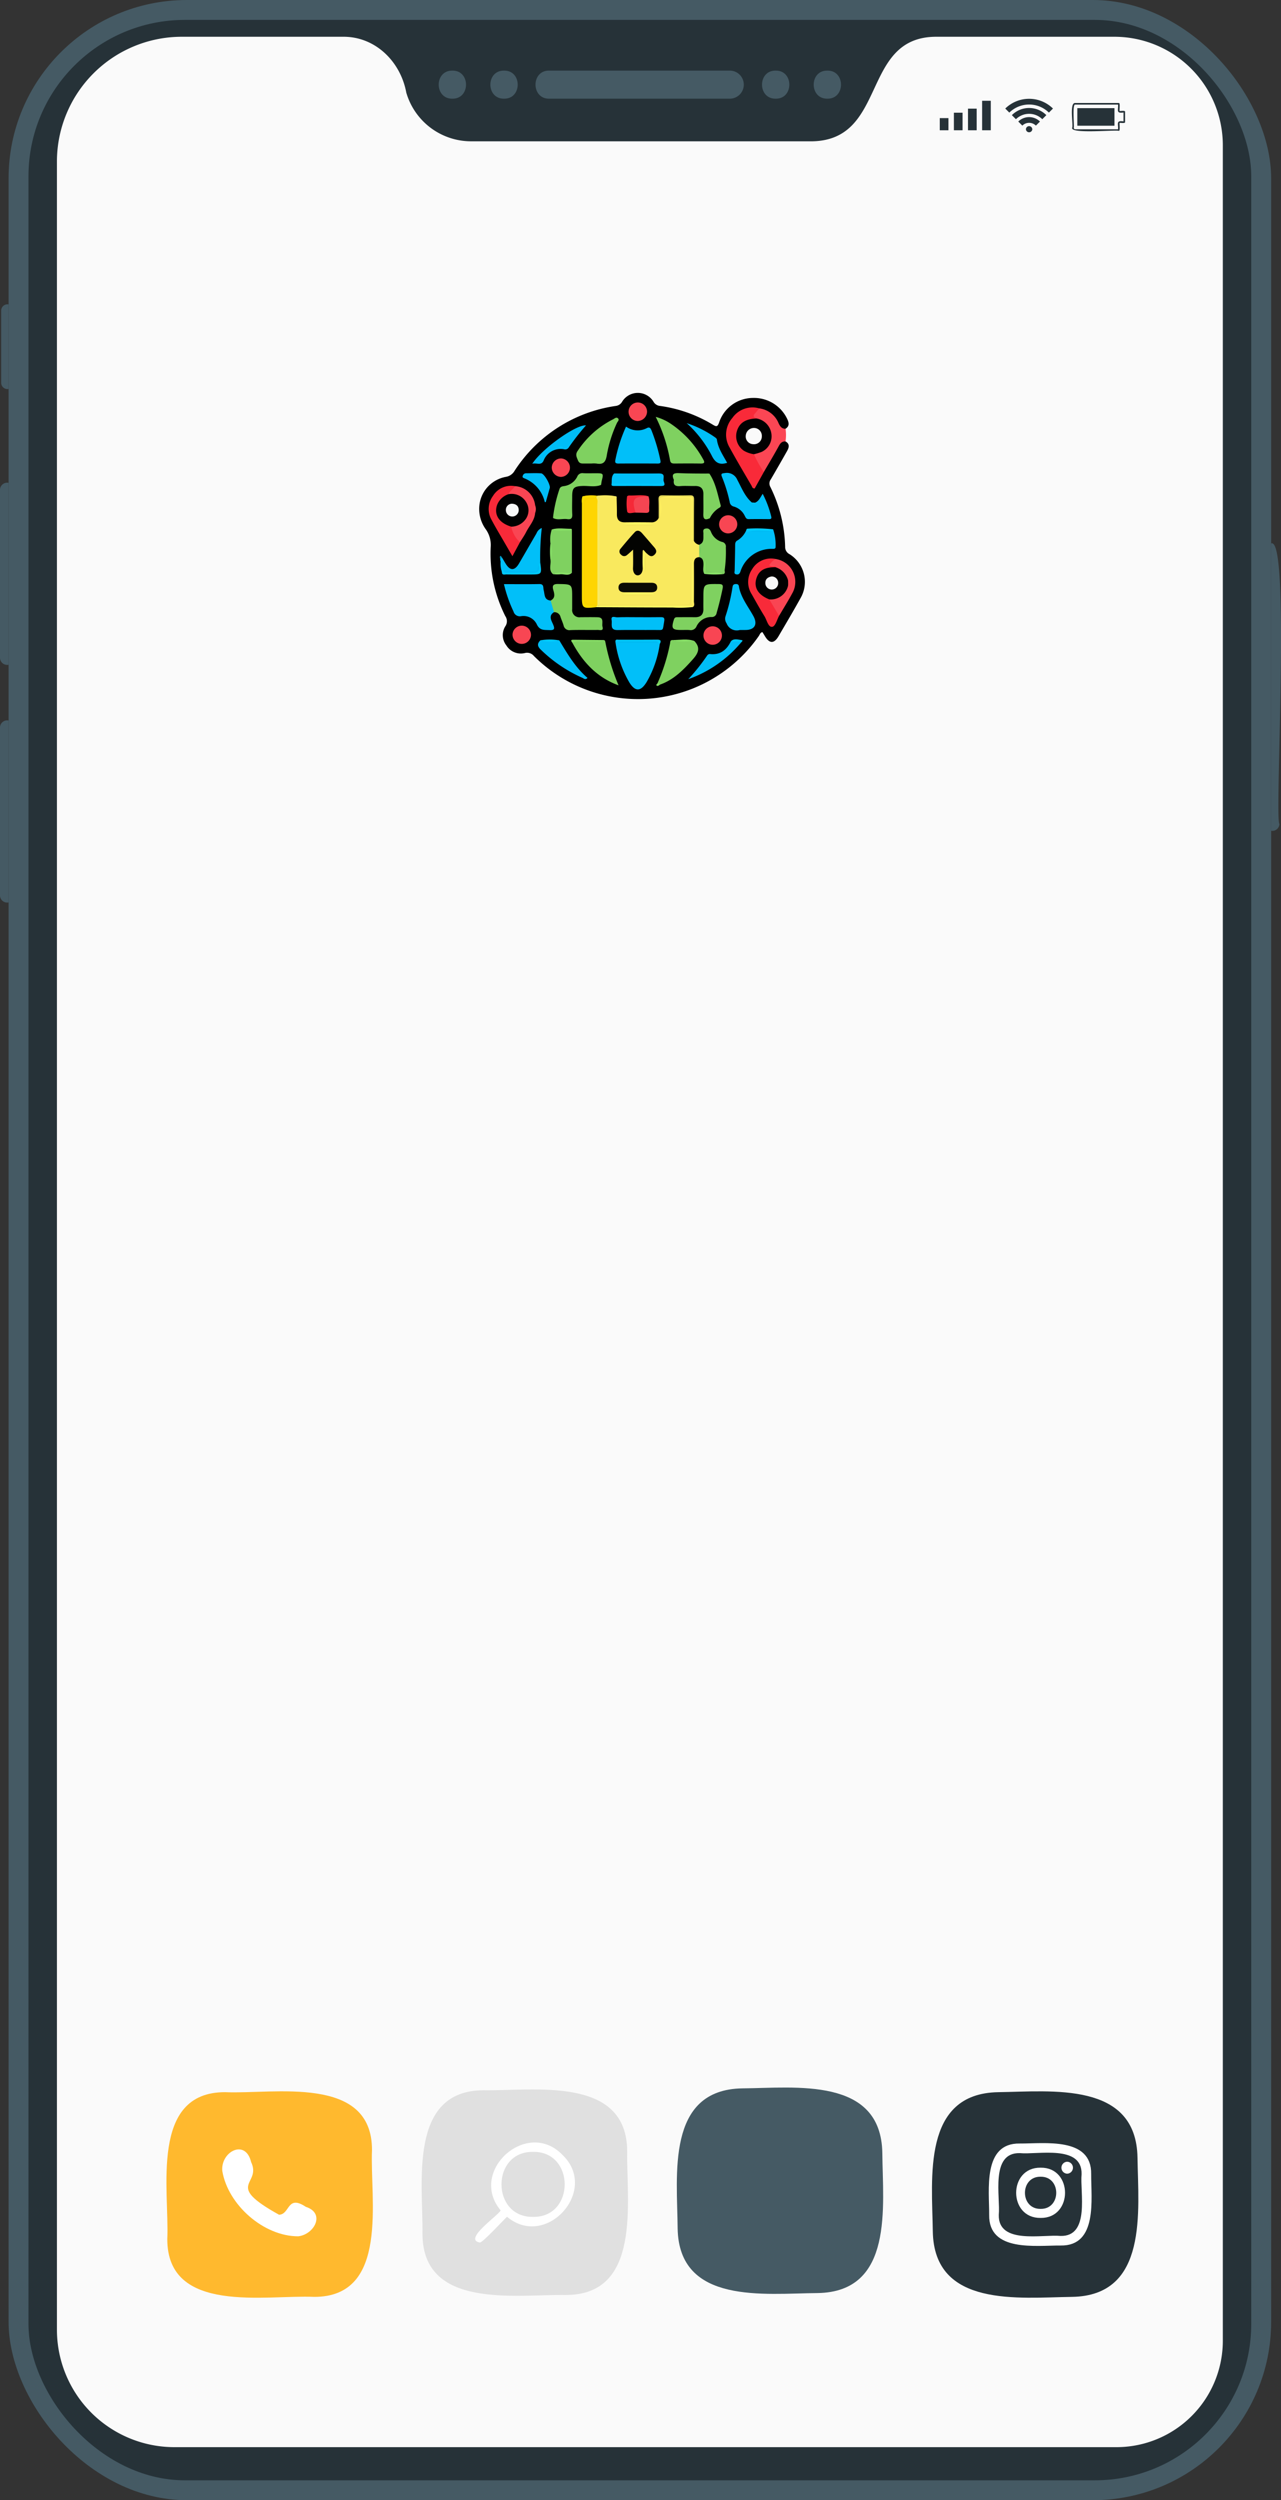 <svg xmlns="http://www.w3.org/2000/svg" width="295.28" height="576.314" viewBox="0 0 295.28 576.314">
  <rect x="0" y="0" width="295.28" height="576.314" fill="#333333" stroke="none"/>
  <g id="Grupo_845316" data-name="Grupo 845316" transform="translate(-915 -4662.871)">
    <g id="Grupo_842456" data-name="Grupo 842456" transform="translate(915 4662.871)">
      <g id="Grupo_842455" data-name="Grupo 842455" transform="translate(0 0)">
        <g id="Grupo_842440" data-name="Grupo 842440">
          <g id="Grupo_842385" data-name="Grupo 842385" transform="translate(1.978)">
            <g id="Grupo_842384" data-name="Grupo 842384">
              <rect id="Rectángulo_279501" data-name="Rectángulo 279501" width="291.032" height="576.314" rx="41.114" fill="#455a64"/>
            </g>
          </g>
          <g id="Grupo_842387" data-name="Grupo 842387" transform="translate(6.563 4.586)">
            <g id="Grupo_842386" data-name="Grupo 842386">
              <rect id="Rectángulo_279502" data-name="Rectángulo 279502" width="281.86" height="567.144" rx="36.055" fill="#263238"/>
            </g>
          </g>
          <g id="Grupo_842404" data-name="Grupo 842404" transform="translate(101.126 16.275)">
            <g id="Grupo_842390" data-name="Grupo 842390" transform="translate(22.318)">
              <g id="Grupo_842389" data-name="Grupo 842389">
                <g id="Grupo_842388" data-name="Grupo 842388">
                  <path id="Trazado_571381" data-name="Trazado 571381" d="M2366.04,206.621c-4.186.058-4.207-6.533,0-6.474h41.623a3.237,3.237,0,1,1,0,6.474Z" transform="translate(-2362.893 -200.147)" fill="#455a64"/>
                </g>
              </g>
            </g>
            <g id="Grupo_842403" data-name="Grupo 842403">
              <g id="Grupo_842393" data-name="Grupo 842393">
                <g id="Grupo_842392" data-name="Grupo 842392">
                  <g id="Grupo_842391" data-name="Grupo 842391">
                    <path id="Trazado_571382" data-name="Trazado 571382" d="M2341.428,206.621c-4.2.058-4.2-6.533,0-6.474C2345.624,200.089,2345.624,206.68,2341.428,206.621Z" transform="translate(-2338.279 -200.147)" fill="#455a64"/>
                  </g>
                </g>
              </g>
              <g id="Grupo_842396" data-name="Grupo 842396" transform="translate(11.912)">
                <g id="Grupo_842395" data-name="Grupo 842395">
                  <g id="Grupo_842394" data-name="Grupo 842394">
                    <path id="Trazado_571383" data-name="Trazado 571383" d="M2354.565,206.621c-4.2.058-4.2-6.532,0-6.474C2358.762,200.089,2358.762,206.679,2354.565,206.621Z" transform="translate(-2351.417 -200.147)" fill="#455a64"/>
                  </g>
                </g>
              </g>
              <g id="Grupo_842399" data-name="Grupo 842399" transform="translate(86.438)">
                <g id="Grupo_842398" data-name="Grupo 842398">
                  <g id="Grupo_842397" data-name="Grupo 842397">
                    <path id="Trazado_571384" data-name="Trazado 571384" d="M2436.758,206.621c-4.2.058-4.2-6.533,0-6.474C2440.954,200.089,2440.955,206.679,2436.758,206.621Z" transform="translate(-2433.61 -200.147)" fill="#455a64"/>
                  </g>
                </g>
              </g>
              <g id="Grupo_842402" data-name="Grupo 842402" transform="translate(74.526)">
                <g id="Grupo_842401" data-name="Grupo 842401">
                  <g id="Grupo_842400" data-name="Grupo 842400">
                    <path id="Trazado_571385" data-name="Trazado 571385" d="M2423.621,206.621c-4.2.058-4.2-6.533,0-6.474C2427.817,200.089,2427.817,206.679,2423.621,206.621Z" transform="translate(-2420.472 -200.147)" fill="#455a64"/>
                  </g>
                </g>
              </g>
            </g>
          </g>
          <g id="Grupo_842406" data-name="Grupo 842406" transform="translate(13.121 8.473)">
            <g id="Grupo_842405" data-name="Grupo 842405">
              <path id="Trazado_571386" data-name="Trazado 571386" d="M2484.958,191.543h-40.864c-17.932-.156-11.054,24.518-29.607,24.1H2336.7a15.565,15.565,0,0,1-14.949-11.227c-1.316-7.151-7.153-12.977-14.659-12.873h-37.082a28.788,28.788,0,0,0-28.788,28.788V720.072a27.084,27.084,0,0,0,27.085,27.084h217.143a24.517,24.517,0,0,0,24.518-24.517V216.55A25.007,25.007,0,0,0,2484.958,191.543Z" transform="translate(-2241.22 -191.542)" fill="#fafafa"/>
            </g>
          </g>
          <g id="Grupo_842408" data-name="Grupo 842408" transform="translate(293.003 125.228)">
            <g id="Grupo_842407" data-name="Grupo 842407">
              <path id="Trazado_571387" data-name="Trazado 571387" d="M2549.9,320.344c4.493-1.77.74,63.578,1.909,64.668a1.633,1.633,0,0,1-1.909,1.569Z" transform="translate(-2549.896 -320.309)" fill="#455a64"/>
            </g>
          </g>
          <g id="Grupo_842410" data-name="Grupo 842410" transform="translate(0 166.067)">
            <g id="Grupo_842409" data-name="Grupo 842409">
              <path id="Trazado_571388" data-name="Trazado 571388" d="M2228.727,365.366a1.653,1.653,0,0,0-1.978,1.568v38.8a1.653,1.653,0,0,0,1.978,1.568Z" transform="translate(-2226.749 -365.35)" fill="#455a64"/>
            </g>
          </g>
          <g id="Grupo_842412" data-name="Grupo 842412" transform="translate(0 111.279)">
            <g id="Grupo_842411" data-name="Grupo 842411">
              <path id="Trazado_571389" data-name="Trazado 571389" d="M2228.727,304.941a1.653,1.653,0,0,0-1.978,1.568v38.8a1.655,1.655,0,0,0,1.978,1.569Z" transform="translate(-2226.749 -304.924)" fill="#455a64"/>
            </g>
          </g>
          <g id="Grupo_842414" data-name="Grupo 842414" transform="translate(0.272 70.156)">
            <g id="Grupo_842413" data-name="Grupo 842413">
              <path id="Trazado_571390" data-name="Trazado 571390" d="M2228.754,259.585a1.453,1.453,0,0,0-1.706,1.395V277.69a1.453,1.453,0,0,0,1.706,1.394Z" transform="translate(-2227.049 -259.572)" fill="#455a64"/>
            </g>
          </g>
          <g id="Grupo_842439" data-name="Grupo 842439" transform="translate(216.625 22.774)">
            <g id="Grupo_842423" data-name="Grupo 842423" transform="translate(0 0.456)">
              <g id="Grupo_842416" data-name="Grupo 842416" transform="translate(0 3.996)">
                <g id="Grupo_842415" data-name="Grupo 842415">
                  <rect id="Rectángulo_279503" data-name="Rectángulo 279503" width="1.998" height="2.803" fill="#263238"/>
                </g>
              </g>
              <g id="Grupo_842418" data-name="Grupo 842418" transform="translate(3.254 2.747)">
                <g id="Grupo_842417" data-name="Grupo 842417">
                  <rect id="Rectángulo_279504" data-name="Rectángulo 279504" width="1.998" height="4.051" fill="#263238"/>
                </g>
              </g>
              <g id="Grupo_842420" data-name="Grupo 842420" transform="translate(6.507 1.811)">
                <g id="Grupo_842419" data-name="Grupo 842419">
                  <rect id="Rectángulo_279505" data-name="Rectángulo 279505" width="1.998" height="4.988" fill="#263238"/>
                </g>
              </g>
              <g id="Grupo_842422" data-name="Grupo 842422" transform="translate(9.761)">
                <g id="Grupo_842421" data-name="Grupo 842421">
                  <rect id="Rectángulo_279506" data-name="Rectángulo 279506" width="1.998" height="6.798" fill="#263238"/>
                </g>
              </g>
            </g>
            <g id="Grupo_842428" data-name="Grupo 842428" transform="translate(30.445 0.965)">
              <g id="Grupo_842425" data-name="Grupo 842425">
                <g id="Grupo_842424" data-name="Grupo 842424">
                  <path id="Trazado_571391" data-name="Trazado 571391" d="M2510.063,214.81c-.509-.308-11.228.771-10.754-.719.292-.646-.706-5.856.713-5.708h10.041c.38-.065.1,1.676.184,1.827.168.069,1.29-.171,1.258.184v2.4c.036.352-1.1.121-1.258.184C2510.173,213.144,2510.435,214.865,2510.063,214.81Zm-.184-6.06h-9.857c-.721-.217-.189,5.1-.345,5.339a.352.352,0,0,0,.352.352h9.85c.108-1.25-.542-2.07,1.259-1.828v-2.036C2509.336,210.823,2509.988,209.993,2509.879,208.75Z" transform="translate(-2499.237 -208.38)" fill="#263238"/>
                </g>
              </g>
              <g id="Grupo_842427" data-name="Grupo 842427" transform="translate(1.259 1.19)">
                <g id="Grupo_842426" data-name="Grupo 842426">
                  <path id="Trazado_571392" data-name="Trazado 571392" d="M2500.626,213.744v-4.052h8.565v4.052Z" transform="translate(-2500.626 -209.692)" fill="#263238"/>
                </g>
              </g>
            </g>
            <g id="Grupo_842438" data-name="Grupo 842438" transform="translate(15.096)">
              <g id="Grupo_842430" data-name="Grupo 842430" transform="translate(4.764 6.298)">
                <g id="Grupo_842429" data-name="Grupo 842429">
                  <path id="Trazado_571393" data-name="Trazado 571393" d="M2489.03,214.974a.734.734,0,0,0-1.467,0A.734.734,0,0,0,2489.03,214.974Z" transform="translate(-2487.563 -214.26)" fill="#263238"/>
                </g>
              </g>
              <g id="Grupo_842437" data-name="Grupo 842437">
                <g id="Grupo_842432" data-name="Grupo 842432" transform="translate(2.997 4.222)">
                  <g id="Grupo_842431" data-name="Grupo 842431">
                    <path id="Trazado_571394" data-name="Trazado 571394" d="M2485.614,212.993l.936.936a2.234,2.234,0,0,1,3.13,0l.936-.936A3.57,3.57,0,0,0,2485.614,212.993Z" transform="translate(-2485.614 -211.971)" fill="#263238"/>
                  </g>
                </g>
                <g id="Grupo_842434" data-name="Grupo 842434" transform="translate(1.522 2.119)">
                  <g id="Grupo_842433" data-name="Grupo 842433">
                    <path id="Trazado_571395" data-name="Trazado 571395" d="M2487.963,209.652a5.6,5.6,0,0,0-3.975,1.65l.936.936a4.34,4.34,0,0,1,6.079,0l.936-.936A5.6,5.6,0,0,0,2487.963,209.652Z" transform="translate(-2483.988 -209.652)" fill="#263238"/>
                  </g>
                </g>
                <g id="Grupo_842436" data-name="Grupo 842436">
                  <g id="Grupo_842435" data-name="Grupo 842435">
                    <path id="Trazado_571396" data-name="Trazado 571396" d="M2482.309,209.561l.936.937a6.513,6.513,0,0,1,9.124,0l.937-.937A7.851,7.851,0,0,0,2482.309,209.561Z" transform="translate(-2482.309 -207.315)" fill="#263238"/>
                  </g>
                </g>
              </g>
            </g>
          </g>
        </g>
        <g id="Grupo_842445" data-name="Grupo 842445" transform="translate(38.369 482.064)">
          <path id="Trazado_571401" data-name="Trazado 571401" d="M2303.1,761.238c-11.106-.512-33.89,4.121-33.842-13.344.511-11.106-4.122-33.89,13.343-33.841,11.106.511,33.891-4.122,33.842,13.344C2315.936,738.5,2320.569,761.286,2303.1,761.238Z" transform="translate(-2269.065 -713.856)" fill="#ffb92e"/>
        </g>
        <g id="Grupo_842446" data-name="Grupo 842446" transform="translate(97.195 481.633)">
          <path id="Trazado_571402" data-name="Trazado 571402" d="M2367.176,760.755c-11.545-.169-33.053,3.385-33.043-14.143.169-11.544-3.386-33.053,14.142-33.043,11.544.169,33.052-3.386,33.042,14.142C2381.148,739.256,2384.7,760.764,2367.176,760.755Z" transform="translate(-2333.943 -713.38)" fill="#e0e0e0"/>
        </g>
        <g id="Grupo_842447" data-name="Grupo 842447" transform="translate(156.012 481.194)">
          <path id="Trazado_571403" data-name="Trazado 571403" d="M2431.246,760.271c-12.158.086-31.983,2.742-32.246-14.941-.086-12.157-2.742-31.984,14.94-32.245,12.157-.087,31.984-2.743,32.245,14.94C2446.272,740.183,2448.929,760.009,2431.246,760.271Z" transform="translate(-2398.811 -712.896)" fill="#455a64"/>
        </g>
        <g id="Grupo_842448" data-name="Grupo 842448" transform="translate(214.825 482.068)">
          <path id="Trazado_571404" data-name="Trazado 571404" d="M2495.941,761.239c-12.244.163-31.8,2.542-32.072-15.115-.163-12.243-2.542-31.8,15.115-32.071,12.243-.163,31.8-2.542,32.07,15.115C2511.218,741.411,2513.6,760.971,2495.941,761.239Z" transform="translate(-2463.676 -713.86)" fill="#263238"/>
        </g>
        <g id="Grupo_842449" data-name="Grupo 842449" transform="translate(51.222 495.453)">
          <path id="Trazado_571405" data-name="Trazado 571405" d="M2302.509,741.859c-4.364-2.9-3.6,1.746-6.173,1.822-12.889-7.135-3.9-6.811-6.437-12.148-1.306-5.446-7.061-2.376-6.636,2.078,1.315,7.806,9.542,15.066,17.518,15.042C2304.5,748.21,2307.08,743.34,2302.509,741.859Z" transform="translate(-2283.24 -728.622)" fill="#fff" fill-rule="evenodd"/>
        </g>
        <g id="Grupo_842453" data-name="Grupo 842453" transform="translate(227.918 494.003)">
          <g id="Grupo_842450" data-name="Grupo 842450" transform="translate(16.734 4.292)">
            <path id="Trazado_571406" data-name="Trazado 571406" d="M2497.913,731.757a1.379,1.379,0,0,0,0,2.756A1.379,1.379,0,0,0,2497.913,731.757Z" transform="translate(-2496.571 -731.757)" fill="#fff"/>
          </g>
          <g id="Grupo_842451" data-name="Grupo 842451" transform="translate(6.314 5.662)">
            <path id="Trazado_571407" data-name="Trazado 571407" d="M2490.713,733.269c-7.511-.1-7.512,11.687,0,11.582C2498.224,744.955,2498.223,733.164,2490.713,733.269Zm0,9.5c-4.812.067-4.812-7.486,0-7.418C2495.523,735.284,2495.523,742.837,2490.713,742.769Z" transform="translate(-2485.079 -733.268)" fill="#fff"/>
          </g>
          <g id="Grupo_842452" data-name="Grupo 842452">
            <path id="Trazado_571408" data-name="Trazado 571408" d="M2494.66,750.63c-5.639-.041-16.6,1.569-16.451-7.063.041-5.638-1.569-16.6,7.063-16.45,5.638.041,16.6-1.569,16.449,7.062C2501.682,739.819,2503.292,750.783,2494.66,750.63Zm-9.387-21.3c-6.883-.165-4.442,10.164-4.852,14.239-.164,6.882,10.164,4.441,14.239,4.851,6.882.164,4.441-10.165,4.851-14.24C2499.675,727.3,2489.347,729.739,2485.273,729.329Z" transform="translate(-2478.115 -727.023)" fill="#fff"/>
          </g>
        </g>
        <g id="Grupo_842454" data-name="Grupo 842454" transform="translate(109.534 493.864)">
          <path id="Trazado_571409" data-name="Trazado 571409" d="M2348.554,749.911c-3.84-.741,4.573-6.392,4.865-7.4-7.519-9.049,6.1-21.277,14.261-12.776,8.515,8.18-3.769,21.812-12.779,14.26C2354.557,744.185,2348.938,750.378,2348.554,749.911Zm12.344-20.885c-9.716-.161-9.717,15.149,0,14.986C2370.613,744.173,2370.614,728.864,2360.9,729.026Z" transform="translate(-2347.552 -726.869)" fill="#fff"/>
        </g>
      </g>
    </g>
    <g id="Grupo_842457" data-name="Grupo 842457" transform="translate(1025.44 4753.435)">
      <path id="Trazado_571043" data-name="Trazado 571043" d="M1592.38,21.291c1.06.614.792,1.448.333,2.264q-1.831,3.249-3.714,6.468a1.6,1.6,0,0,0-.127,1.74,32.718,32.718,0,0,1,3.42,13.812,1.845,1.845,0,0,0,1.015,1.712,7.513,7.513,0,0,1,2.522,10.153c-1.628,2.943-3.35,5.834-5.044,8.74-1.021,1.751-2.08,1.766-3.111.067-.2-.332-.406-.664-.614-1-.516.1-.609.584-.843.913a33.94,33.94,0,0,1-51.839,4.588,2.027,2.027,0,0,0-2.136-.661,3.907,3.907,0,0,1-4.2-1.76,3.833,3.833,0,0,1-.25-4.415,2.044,2.044,0,0,0,0-2.34,32.1,32.1,0,0,1-3.362-16.011,6.22,6.22,0,0,0-1.1-3.958,7.993,7.993,0,0,1-1.466-5.962,7.492,7.492,0,0,1,6.064-6.18,2.829,2.829,0,0,0,2.009-1.407,33.42,33.42,0,0,1,23.32-14.937,1.968,1.968,0,0,0,1.47-.989,4.233,4.233,0,0,1,7.223.013,1.927,1.927,0,0,0,1.48.971,31.69,31.69,0,0,1,12.186,4.324c.828.5,1.093.525,1.459-.514a8.252,8.252,0,0,1,7.774-5.65,8.468,8.468,0,0,1,7.974,4.954c.4.88.43,1.58-.438,2.151-1.194.647-1.522-.376-1.919-1.069A6,6,0,0,0,1586.3,14a5.561,5.561,0,0,0-5.931,2.232,5.287,5.287,0,0,0-.594,6.161c1.477,2.8,3.11,5.518,4.692,8.262.527.914.87.662,1.279-.073.449-.809.875-1.632,1.371-2.416,1.148-2.068,2.381-4.086,3.553-6.138C1591.045,21.368,1591.479,20.76,1592.38,21.291Z" transform="translate(-1521.753 -10.107)"/>
      <path id="Trazado_571044" data-name="Trazado 571044" d="M1738.14,22.264a5.582,5.582,0,0,1,4.485,3.469c.347.711.72,1.25,1.583,1.232a9.9,9.9,0,0,1-.007,2.917c-.785-.044-1.172.381-1.537,1.051-1.106,2.034-2.305,4.016-3.468,6.019a5.819,5.819,0,0,1-2.361-4.11,2.594,2.594,0,0,1,1.258-.705,3.515,3.515,0,0,0,2.5-3.288,3.748,3.748,0,0,0-2.346-3.582c-.262-.131-.542-.222-.808-.347C1736.15,24.057,1736.363,23.25,1738.14,22.264Z" transform="translate(-1673.575 -18.697)" fill="#fb4654"/>
      <path id="Trazado_571045" data-name="Trazado 571045" d="M1637.9,105.355c-1.042.053-1.215.725-1.208,1.6q.031,4.283-.006,8.567c0,.439.26.961-.232,1.327-.187-.135-.42-.233-.423-.518a3.248,3.248,0,0,0,.11-.455c.047-2.754.008-5.508.021-8.262,0-.2,0-.34,0-.145a.071.071,0,0,0-.005.022c0,2.5-.022,4.99.012,7.477.015,1.075-.308,1.609-1.5,1.6-6.293-.031-12.586-.011-18.88-.019a1.67,1.67,0,0,1-1.123-.234,2.793,2.793,0,0,1-.331-1.835q-.015-10.469,0-20.938c0-2.109.115-2.219,2.253-2.195a3.746,3.746,0,0,1,2.28.282c.023,1.268.077,2.536.061,3.8s.511,1.909,1.829,1.89c2-.029,4.005-.025,6.008,0a1.758,1.758,0,0,0,1.791-1,1.232,1.232,0,0,0,.226-.394,26.547,26.547,0,0,0-.052-4.216.621.621,0,0,1,.383-.322c2-.119,4,0,6-.061,1.044-.031,1.343.468,1.34,1.43-.008,2.783-.052,5.566.023,8.348a1.459,1.459,0,0,0,.206.5,1.7,1.7,0,0,0,1.178.888.955.955,0,0,1,.308.357,4.66,4.66,0,0,1,.085,1.894A1.162,1.162,0,0,1,1637.9,105.355Z" transform="translate(-1587.168 -67.487)" fill="#f9e95e"/>
      <path id="Trazado_571046" data-name="Trazado 571046" d="M1552.811,166.778c-1.34.849-.587,1.9-.2,2.83.423,1,.325,1.356-.859,1.3-1.211-.057-2.269.116-2.94-1.408a3.4,3.4,0,0,0-3.584-1.8,1.509,1.509,0,0,1-1.751-1.092,31.109,31.109,0,0,1-2.2-6.3c2.8,0,5.472.039,8.147-.018,1.145-.024.856.844,1.011,1.4.275.99.062,2.264,1.6,2.4A2.575,2.575,0,0,1,1552.811,166.778Z" transform="translate(-1535.554 -116.226)" fill="#01bff9"/>
      <path id="Trazado_571047" data-name="Trazado 571047" d="M1639.037,205.621a24.249,24.249,0,0,1-3.021,8.775c-1.374,2.248-2.645,2.28-4.006.084a25.228,25.228,0,0,1-3.209-9.442.743.743,0,0,1,.745-.056c2.979.163,5.963-.044,8.942.107A.773.773,0,0,1,1639.037,205.621Z" transform="translate(-1597.393 -147.755)" fill="#01bff9"/>
      <path id="Trazado_571048" data-name="Trazado 571048" d="M1631.157,36.583a4.535,4.535,0,0,0,4.793.35c.613-.324.863.014,1.079.538a41.641,41.641,0,0,1,2.039,6.852c.133.6,0,.781-.6.778-3.023-.016-6.047-.024-9.07,0-.7.006-.837-.256-.694-.871A35.267,35.267,0,0,1,1631.157,36.583Z" transform="translate(-1597.29 -28.815)" fill="#01bff9"/>
      <path id="Trazado_571049" data-name="Trazado 571049" d="M1723.412,21.744c-.34.406-.667.823-1.022,1.216-.562.623-.131.877.389,1.109-.3.511-.835.4-1.289.5a3.648,3.648,0,0,0-2.956,3.17,3.469,3.469,0,0,0,2.052,3.653c.549.281,1.224.351,1.605.926a28.092,28.092,0,0,0,2.278,4.114l-2.1,3.775c-.561.024-.594-.4-.745-.661-1.69-2.906-3.412-5.8-5.023-8.746a5.838,5.838,0,0,1,.618-6.844A5.651,5.651,0,0,1,1723.412,21.744Z" transform="translate(-1658.846 -18.177)" fill="#f92a39"/>
      <path id="Trazado_571050" data-name="Trazado 571050" d="M1578.719,166.745q-.384-1.342-.768-2.684c1.1-.569.89-1.481.621-2.4-.3-1.024-.076-1.439,1.137-1.416,3.205.059,3.206,0,3.206,3.168,0,.876,0,1.753,0,2.629a1.662,1.662,0,0,0,1.909,1.86c1.314-.009,2.63-.029,3.943.006,1.628.043.919,1.414,1.14,2.2.3,1.047-.626.723-1.107.73-2.093.031-4.189-.036-6.279.037a1.366,1.366,0,0,1-1.593-1.1c-.193-.651-.479-1.275-.7-1.919A1.44,1.44,0,0,0,1578.719,166.745Z" transform="translate(-1561.463 -116.194)" fill="#7fd160"/>
      <path id="Trazado_571051" data-name="Trazado 571051" d="M1660.482,28.933a11.839,11.839,0,0,1,3.5,1.608,23.49,23.49,0,0,1,7.431,8.157c.434.738.337,1.016-.57,1-2-.036-4.007-.021-6.011-.006-.541,0-.914-.065-1.041-.721A36.319,36.319,0,0,0,1660.482,28.933Z" transform="translate(-1619.779 -23.41)" fill="#7fd160"/>
      <path id="Trazado_571052" data-name="Trazado 571052" d="M1719.891,79.882c.87-.355,1.2-1.206,1.75-2.045a23.185,23.185,0,0,1,1.936,5.118c.14.481.1.729-.477.723-1.561-.017-3.121-.026-4.682,0-.578.011-.708-.373-.916-.768a4.026,4.026,0,0,0-2.49-2.122,1.235,1.235,0,0,1-.983-1.085,34.432,34.432,0,0,0-1.759-5.72c-.3-.731-.135-.852.615-.92a2.594,2.594,0,0,1,2.894,1.533c.986,1.817,1.727,3.829,3.358,5.246C1719.372,80.185,1719.627,80.11,1719.891,79.882Z" transform="translate(-1656.274 -54.577)" fill="#01bff8"/>
      <path id="Trazado_571053" data-name="Trazado 571053" d="M1601.614,40.149H1600c-.623,0-1.182.089-1.522-.741-.328-.8-.643-1.368-.019-2.23a21.167,21.167,0,0,1,8.108-7.209c.354-.165.77-.635,1.173-.209.345.364-.109.709-.259,1.033a29.351,29.351,0,0,0-2.357,7.516c-.253,1.535-.839,2.124-2.344,1.851A6.673,6.673,0,0,0,1601.614,40.149Z" transform="translate(-1575.703 -23.871)" fill="#7fd160"/>
      <path id="Trazado_571054" data-name="Trazado 571054" d="M1602.242,204.3c.306.069.306.333.355.562a49.6,49.6,0,0,0,3.03,9.878c-4.956-1.794-8.248-5.348-10.669-9.853.324-.632.917-.389,1.412-.417C1598.326,204.362,1600.294,204.664,1602.242,204.3Z" transform="translate(-1573.48 -147.327)" fill="#7fd160"/>
      <path id="Trazado_571055" data-name="Trazado 571055" d="M1670.362,204.5c1.451,1.516.923,2.772-.325,4.174-2.186,2.455-4.432,4.77-7.635,5.877a.633.633,0,0,1-.558-.29,42.924,42.924,0,0,0,2.9-9.165c.073-.352-.015-.838.581-.834C1666.986,204.689,1668.689,204.259,1670.362,204.5Z" transform="translate(-1620.742 -147.294)" fill="#7fd160"/>
      <path id="Trazado_571056" data-name="Trazado 571056" d="M1731.279,117.287a11.023,11.023,0,0,1,.573,3.975c.032.491-.255.527-.64.534a7.53,7.53,0,0,0-7.479,5.256c-.193.511-.448.724-.956.622-.594-.119-.367-.59-.361-.942.032-1.9.095-3.8.108-5.706,0-.522.036-.934.577-1.2a5.187,5.187,0,0,0,1.971-2.282c.229-.016.458-.046.688-.044,1.618-.026,3.237.071,4.853-.063A3.749,3.749,0,0,1,1731.279,117.287Z" transform="translate(-1663.509 -85.841)" fill="#01bff8"/>
      <path id="Trazado_571057" data-name="Trazado 571057" d="M1577.667,120.541a7.106,7.106,0,0,1,.3-3.222c1.547.125,3.128-.313,4.645.286v9.682c-1.435.436-2.949-.184-4.379.328-1.061-.938-.415-2.17-.564-3.266A10.459,10.459,0,0,0,1577.667,120.541Z" transform="translate(-1561.22 -85.836)" fill="#7fd160"/>
      <path id="Trazado_571058" data-name="Trazado 571058" d="M1718.379,170.881a2.505,2.505,0,0,1-3.056-1.545,1.833,1.833,0,0,1-.26-1.568,40.881,40.881,0,0,0,1.59-6.517c.08-.49.072-.94.8-.964.77-.024.689.5.793.948.561,2.43,2.129,4.354,3.282,6.483,1.008,1.862.273,3.157-1.869,3.162Z" transform="translate(-1658.284 -116.225)" fill="#01bff8"/>
      <path id="Trazado_571059" data-name="Trazado 571059" d="M1680.819,163.637c0-3.423,0-3.393,3.456-3.366.892.007,1.171.141.965,1.126-.39,1.86-.834,3.7-1.362,5.527a1.1,1.1,0,0,1-1.213.95,3.766,3.766,0,0,0-3.418,2.142,1.43,1.43,0,0,1-1.614.859c-.63-.048-1.266-.009-1.9-.01-2.125,0-2.353-.359-1.7-2.418.2-.62.609-.524,1.026-.528,1.267-.01,2.534-.02,3.8,0,1.332.02,2-.591,1.961-1.944C1680.8,165.2,1680.818,164.417,1680.819,163.637Z" transform="translate(-1629.127 -116.21)" fill="#7fd160"/>
      <path id="Trazado_571060" data-name="Trazado 571060" d="M1579.868,83.209a32.325,32.325,0,0,1,1.428-6.256c.163-.573.492-.724,1.04-.8a3.967,3.967,0,0,0,3.1-2.195,1.255,1.255,0,0,1,1.37-.787c.924.052,1.854.012,2.781.013,1.94,0,1.94,0,1.448,1.916-.325.317-.52.725-1.152.658-1.006-.107-2.03-.021-3.353-.036.11,0,.292.249.253.058a19.538,19.538,0,0,1,4.145.1c-1.4.569-2.851.183-4.276.242-1.988.082-2.377.417-2.384,2.426,0,1.368-.058,2.739.018,4.1.053.939-.307,1.242-1.177,1.115-1.076-.156-2.2.319-3.245-.259,1.291-.339,2.595-.014,3.6-.137C1582.467,83.187,1581.148,83.563,1579.868,83.209Z" transform="translate(-1562.814 -54.662)" fill="#7fd160"/>
      <path id="Trazado_571061" data-name="Trazado 571061" d="M1682.866,73.526c1.476,2.208,1.887,4.795,2.591,7.277.1.344-.148.525-.423.662a5.833,5.833,0,0,0-2.08,2.342,1.187,1.187,0,0,1-1.126-1.461c.094-1.407.018-2.826.013-4.239.025,1.417.065,2.837-.023,4.248a1.179,1.179,0,0,0,1.124,1.455c-1.013.487-1.535.3-1.486-.955.058-1.512-.008-3.028.019-4.542.025-1.365-.626-1.964-1.969-1.928-1.122.03-2.253-.071-3.368.027-1.156.1-1.657-.283-1.468-1.454-.011-1.128.588-1.356,1.633-1.343A49.581,49.581,0,0,0,1682.866,73.526Z" transform="translate(-1629.778 -54.919)" fill="#7fd160"/>
      <path id="Trazado_571062" data-name="Trazado 571062" d="M1694.587,123.236l.006-.517a2.816,2.816,0,0,0,0-2.071,1.2,1.2,0,0,1-.036-.27c1.245-.461.945-1.532,1-2.48.029-.469-.295-1.14.569-1.263.649-.093.943.209,1.188.793a3.86,3.86,0,0,0,2.523,2.292,1.072,1.072,0,0,1,.891,1.253,30.325,30.325,0,0,1-.274,5.26c-.66.547-3.338.839-3.968.421a.857.857,0,0,1-.365-.993c-.142.373.03.753-.1,1.106a1.557,1.557,0,0,1-.242.331c-.478-.74-.178-1.56-.216-2.34C1695.529,124.023,1695.408,123.427,1694.587,123.236Z" transform="translate(-1643.855 -85.369)" fill="#7fd160"/>
      <path id="Trazado_571063" data-name="Trazado 571063" d="M1740.246,153.489c-.508.922-.862,2.507-1.655,2.531-.868.027-1.17-1.568-1.717-2.452-1.022-1.651-1.965-3.352-2.922-5.042a5.23,5.23,0,0,1,.081-5.793,5.047,5.047,0,0,1,5.4-2.36c.008.651-.646.807-.915,1.236.277.306.818.074,1.018.511a.452.452,0,0,1-.123.366,2.26,2.26,0,0,1-1.123.262,3.222,3.222,0,0,0-2.962,2.576,3.274,3.274,0,0,0,1.617,3.471,8.175,8.175,0,0,1,1.129.672A10.081,10.081,0,0,1,1740.246,153.489Z" transform="translate(-1671.103 -102.089)" fill="#f82a39"/>
      <path id="Trazado_571064" data-name="Trazado 571064" d="M1536.469,96.128l-1.733,3.217c-.6-1.03-1.073-1.845-1.544-2.663-1.094-1.9-2.238-3.773-3.262-5.71a5.062,5.062,0,0,1,.333-5.536,4.868,4.868,0,0,1,5.035-2.241c.125,1.022-.882,1.328-1.276,2.023-.425.393-.964.626-1.389,1.03-1.951,1.86-1.569,4.4.853,5.554.343.164.75.208.993.551C1535.018,93.676,1536.02,94.757,1536.469,96.128Z" transform="translate(-1527.059 -61.7)" fill="#f82a39"/>
      <path id="Trazado_571065" data-name="Trazado 571065" d="M1572.922,204.532c1.875,3.1,3.7,6.242,6.507,8.651-.52.54-.853.131-1.146,0a32.694,32.694,0,0,1-9.62-6.506c-.806-.774-.881-1.393-.11-2.154A20.716,20.716,0,0,0,1572.922,204.532Z" transform="translate(-1554.441 -147.483)" fill="#01bef8"/>
      <path id="Trazado_571066" data-name="Trazado 571066" d="M1631.769,186.16c1.757,0,3.514.024,5.27-.011.738-.015,1.015.114.864.97-.414,2.344,0,1.971-2.259,1.987-2.83.021-5.662-.038-8.491.02-1.87.038-1.2-1.437-1.366-2.284-.226-1.163.83-.631,1.3-.654C1628.643,186.113,1630.207,186.16,1631.769,186.16Z" transform="translate(-1595.241 -134.454)" fill="#01bff8"/>
      <path id="Trazado_571067" data-name="Trazado 571067" d="M1538.691,123.05c.3.493.583.991.888,1.477,1.012,1.61,2.049,1.588,3.038-.093,1.358-2.308,2.682-4.637,4.033-6.949a2.172,2.172,0,0,1,1.22-1.239,59.544,59.544,0,0,0-.357,7.964c-.211.25-.141.582-.251.863.1,1.046-.331,1.557-1.429,1.484-2.224-.147-4.471.267-6.679-.269-.1-.128-.245-.243-.189-.443-.175.13-.04.435-.294.521a5.992,5.992,0,0,1-.291-2.369C1538.373,123.644,1537.992,123.17,1538.691,123.05Z" transform="translate(-1533.424 -85.105)" fill="#01bff8"/>
      <path id="Trazado_571068" data-name="Trazado 571068" d="M1544.878,85.221c.253-.8,1.118-1.12,1.454-1.855a4.969,4.969,0,0,1,4.675,4.415,3.306,3.306,0,0,0,0,1.754c-.121,1.739-1.34,2.967-2.073,4.419-.411.815-.949,1.566-1.43,2.345a6.6,6.6,0,0,1-2-3.591c.285-.469.8-.507,1.25-.681a3.3,3.3,0,0,0-.353-6.38C1545.9,85.5,1545.321,85.6,1544.878,85.221Z" transform="translate(-1538.093 -61.872)" fill="#f94553"/>
      <path id="Trazado_571069" data-name="Trazado 571069" d="M1749.711,142a4.382,4.382,0,0,1,1.44-1.406,5.325,5.325,0,0,1,3.844,7.936c-.944,1.761-2.013,3.455-3.026,5.179l-2.262-3.8a.577.577,0,0,1,.346-.254c1.922-.191,2.954-1.5,3.819-3.018.693-.15-.055-.74.3-1.056.1-.088-.157.126-.238.009a17.062,17.062,0,0,0-2.778-3.089c0-.068,0-.136,0-.2C1750.741,141.891,1750.139,142.37,1749.711,142Z" transform="translate(-1682.826 -102.309)" fill="#f94553"/>
      <path id="Trazado_571070" data-name="Trazado 571070" d="M1698.2,205.179a28.118,28.118,0,0,1-12.165,8.435,43.883,43.883,0,0,0,4.38-5.487.738.738,0,0,1,.764-.3c2.321.2,3.756-1.016,4.709-2.984C1696.668,204.888,1697.533,204.352,1698.2,205.179Z" transform="translate(-1637.834 -147.616)" fill="#00bef7"/>
      <path id="Trazado_571071" data-name="Trazado 571071" d="M1563.51,44.478c2.345-3.582,10.175-9.091,12.382-8.837a55.635,55.635,0,0,0-3.955,5.057.947.947,0,0,1-1.1.439,4.207,4.207,0,0,0-4.716,2.628C1565.557,44.989,1564.538,44.206,1563.51,44.478Z" transform="translate(-1551.259 -28.144)" fill="#00bdf6"/>
      <path id="Trazado_571072" data-name="Trazado 571072" d="M1636.975,73.453c1.355.05.7,1.11.88,1.75-.176.468-.381.869-1,.869-3.493,0-6.985.052-10.478-.034a.885.885,0,0,1-.517-.248c.063-.807-.1-1.67.562-2.332A81.565,81.565,0,0,0,1636.975,73.453Z" transform="translate(-1595.317 -54.868)" fill="#01bff8"/>
      <path id="Trazado_571073" data-name="Trazado 571073" d="M1694.163,43.022c-1.843.576-2.77-.077-3.554-1.662a26.656,26.656,0,0,0-5.769-7.485,24.662,24.662,0,0,1,6.5,3.246c.19.129.435.332.46.526C1692.06,39.64,1693.2,41.254,1694.163,43.022Z" transform="translate(-1636.99 -26.902)" fill="#00bef7"/>
      <path id="Trazado_571074" data-name="Trazado 571074" d="M1561,79.87a7.806,7.806,0,0,0-4.657-5.49c-.256-.105-.606-.2-.437-.591a.8.8,0,0,1,.74-.6c1.165,0,2.334-.065,3.492.019.745.054,2.208,2.659,2,3.394q-.451,1.607-.913,3.211C1561.219,79.836,1561.137,79.836,1561,79.87Z" transform="translate(-1545.852 -54.664)" fill="#01bdf7"/>
      <path id="Trazado_571075" data-name="Trazado 571075" d="M1702.265,195.554a2.13,2.13,0,1,1-4.259.033,2.13,2.13,0,0,1,4.259-.033Z" transform="translate(-1646.294 -139.684)" fill="#f84553"/>
      <path id="Trazado_571076" data-name="Trazado 571076" d="M1641.356,21.9a2.132,2.132,0,1,1,2.169-2.122A2.2,2.2,0,0,1,1641.356,21.9Z" transform="translate(-1604.812 -15.424)" fill="#f84653"/>
      <path id="Trazado_571077" data-name="Trazado 571077" d="M1552.262,195.211a2.127,2.127,0,1,1-4.25-.2,2.128,2.128,0,0,1,4.25.2Z" transform="translate(-1540.304 -139.38)" fill="#f84653"/>
      <path id="Trazado_571078" data-name="Trazado 571078" d="M1580.967,65.859a2.181,2.181,0,0,1-2.148-2.13,2.157,2.157,0,0,1,2.141-2.129,2.131,2.131,0,0,1,.007,4.259Z" transform="translate(-1562.076 -46.492)" fill="#f84653"/>
      <path id="Trazado_571079" data-name="Trazado 571079" d="M1712.177,110.42a2.095,2.095,0,1,1,2.187-2.07A2.13,2.13,0,0,1,1712.177,110.42Z" transform="translate(-1654.853 -78.029)" fill="#f84653"/>
      <path id="Trazado_571080" data-name="Trazado 571080" d="M1645.823,91.008c.414,1.021.1,2.087.192,3.129.051.607-.325.718-.827.7-.772-.03-1.545-.038-2.318-.055a3.639,3.639,0,0,1-.508-3.485.852.852,0,0,1,.862-.4A11.451,11.451,0,0,1,1645.823,91.008Z" transform="translate(-1606.8 -67.178)" fill="#f54552"/>
      <path id="Trazado_571081" data-name="Trazado 571081" d="M1605.794,116.548c-3.378.342-3.378.342-3.378-3.015q0-10.472.006-20.944a3.423,3.423,0,0,1,.128-1.585,9.347,9.347,0,0,1,3.162-.062.388.388,0,0,1-.1.479c-2.394.76-2.394.76-2.394,3.465v17.886c0,2.624,0,2.624,2.37,3.3A.536.536,0,0,1,1605.794,116.548Z" transform="translate(-1578.734 -67.151)" fill="#fadc00"/>
      <path id="Trazado_571082" data-name="Trazado 571082" d="M1613.3,91.308c0-.087.006-.174.008-.261a.568.568,0,0,1,.473-.178,24.121,24.121,0,0,1,4.175.141,1.312,1.312,0,0,1,.085.186c.009.03-.017.071-.027.107-1.3.094-2.942-.546-3.808.269-.885.832-.286,2.492-.293,3.784-.035,6.859-.016,13.719-.016,20.579q.148.315-.191.394a1.073,1.073,0,0,1-.371-.408,3.748,3.748,0,0,1-.209-1.579q-.016-10.8-.006-21.6a5.162,5.162,0,0,1,.113-1.159Q1613.27,91.445,1613.3,91.308Z" transform="translate(-1586.316 -67.157)" fill="#f8ea65"/>
      <path id="Trazado_571083" data-name="Trazado 571083" d="M1642.607,90.752c-.146.006-.293.015-.439.016-2.995.034-3.459.727-2.514,3.756-.681-.047-1.753.444-1.949-.287a11.9,11.9,0,0,1-.014-3.452c0-.082.318-.223.482-.216C1639.651,90.641,1641.146,90.3,1642.607,90.752Z" transform="translate(-1603.583 -66.922)" fill="#f52938"/>
      <path id="Trazado_571084" data-name="Trazado 571084" d="M1604,180.5h25v.147h-25.066Z" transform="translate(-1579.827 -130.507)" fill="#040401"/>
      <path id="Trazado_571085" data-name="Trazado 571085" d="M1625.793,80c3.438,0,6.876-.009,10.313.007.647,0,1.261.009,1.679-.594.167.553.533,1.148-.563,1.14-3.616-.028-7.232-.011-10.848-.011C1626.008,80.547,1625.661,80.535,1625.793,80Z" transform="translate(-1595.248 -59.082)" fill="#01c6fe"/>
      <path id="Trazado_571086" data-name="Trazado 571086" d="M1663.018,91.1l.007.308a14.4,14.4,0,0,1-.019,4.386h-.133l-.132,0c-.006-1.409.021-2.818-.034-4.225-.029-.75.2-1.025.981-1.009q3.132.068,6.266,0c.815-.018.961.332.953,1.042-.035,3.157-.028,6.315-.035,9.473a2.051,2.051,0,0,1-.251-.01,79.765,79.765,0,0,1-.1-8.612c.01-1.21-.312-1.627-1.539-1.525C1667,91.1,1665,90.779,1663.018,91.1Z" transform="translate(-1621.351 -66.96)" fill="#e4d857"/>
      <path id="Trazado_571087" data-name="Trazado 571087" d="M1614.1,177l.32.008a1.35,1.35,0,0,1,.847-.14q9.856,0,19.711,0a1.31,1.31,0,0,1,.846.138l.294.294a28.053,28.053,0,0,1-4.665.109c-5.854,0-11.707-.047-17.56-.075-.012-.1-.025-.2-.038-.307l.11-.119Z" transform="translate(-1586.832 -127.934)" fill="#fef964"/>
      <path id="Trazado_571088" data-name="Trazado 571088" d="M1548.19,143.974a.62.62,0,0,1,.286-.585c.381,2.756.381,2.756-2.4,2.756-1.8,0-3.6.014-5.4-.012-.416-.006-1.064.253-1.04-.589l.182-.7.164.3c.256.485.694.421,1.144.422,1.708,0,3.426-.094,5.121.057C1547.61,145.748,1548.226,145.332,1548.19,143.974Z" transform="translate(-1534.388 -104.284)" fill="#01c8fa"/>
      <path id="Trazado_571089" data-name="Trazado 571089" d="M1731.908,117.407l-.329-.364c.044-.191.107-.407.334-.4a33.833,33.833,0,0,1,5.874.148l-.307.327a24.766,24.766,0,0,1-4.017.145C1732.944,117.3,1732.4,117.118,1731.908,117.407Z" transform="translate(-1670.016 -85.343)" fill="#01cbfe"/>
      <path id="Trazado_571090" data-name="Trazado 571090" d="M1639.037,204.937l-.277-.29a59.5,59.5,0,0,0-6.359-.155,11.955,11.955,0,0,1-3.022-.136l-.578,0c.036-.558.476-.388.769-.389,2.93-.014,5.86.009,8.79-.021C1639.185,203.934,1639.47,204.156,1639.037,204.937Z" transform="translate(-1597.393 -147.07)" fill="#01c9fb"/>
      <path id="Trazado_571091" data-name="Trazado 571091" d="M1638.329,73.453c-.337.392-.8.278-1.219.279q-4.055.011-8.11,0c-.422,0-.881.113-1.221-.275Z" transform="translate(-1596.671 -54.868)" fill="#01c2fd"/>
      <path id="Trazado_571092" data-name="Trazado 571092" d="M1682.374,73.242c-2.079.575-4.2.193-6.3.225-.993.015-1.611.256-1.9,1.208-.522-1.157-.227-1.608,1.11-1.544C1677.647,73.243,1680.012,73.212,1682.374,73.242Z" transform="translate(-1629.285 -54.635)" fill="#80d261"/>
      <path id="Trazado_571093" data-name="Trazado 571093" d="M1583.477,117.1c-1.546-.135-3.128.31-4.645-.286,1.455-.454,2.941-.144,4.413-.162C1583.476,116.648,1583.48,116.9,1583.477,117.1Z" transform="translate(-1562.085 -85.33)" fill="#86dd65"/>
      <path id="Trazado_571094" data-name="Trazado 571094" d="M1601.652,204.115c-.884.61-1.88.2-2.82.3-1.483.16-3.006-.288-4.465.287-.583-.71,0-.666.445-.663C1597.092,204.056,1599.372,204.088,1601.652,204.115Z" transform="translate(-1572.889 -147.138)" fill="#87dd66"/>
      <path id="Trazado_571095" data-name="Trazado 571095" d="M1699.32,141.384a1.123,1.123,0,0,1,.188.219c.362.738-.368,1.992.478,2.261a5.335,5.335,0,0,0,3.72-.132c-.008.324.2.713-.266.9-1.362-.475-2.8.1-4.17-.312A7.752,7.752,0,0,1,1699.32,141.384Z" transform="translate(-1647.105 -102.868)" fill="#7dce5f"/>
      <path id="Trazado_571096" data-name="Trazado 571096" d="M1605.043,78.381h-5.2l0-.291c1.2,0,2.4.007,3.605,0,1.184-.009,1.184-.016,1.564-1.378l.141.892Z" transform="translate(-1576.929 -57.169)" fill="#84d964"/>
      <path id="Trazado_571097" data-name="Trazado 571097" d="M1678.739,204.231c-1.686.043-3.386.386-5.04-.239C1675.382,204.018,1677.085,203.6,1678.739,204.231Z" transform="translate(-1629.118 -147.029)" fill="#87de66"/>
      <path id="Trazado_571098" data-name="Trazado 571098" d="M1619.02,90.8l-4.356-.059-.04-.077A13.442,13.442,0,0,1,1619.02,90.8Z" transform="translate(-1587.376 -66.948)" fill="#f9e95e"/>
      <path id="Trazado_571099" data-name="Trazado 571099" d="M1574.218,204.074a8.326,8.326,0,0,1-4.37-.007A12.422,12.422,0,0,1,1574.218,204.074Z" transform="translate(-1555.737 -147.025)" fill="#01ccfe"/>
      <path id="Trazado_571100" data-name="Trazado 571100" d="M1699.026,151.114c1.367.165,2.787-.351,4.115.32a20.735,20.735,0,0,1-4.409-.038c.012-.09.024-.18.035-.271C1698.848,150.968,1698.934,150.971,1699.026,151.114Z" transform="translate(-1646.808 -109.668)" fill="#89e168"/>
      <path id="Trazado_571101" data-name="Trazado 571101" d="M1579.737,151.6c1.413-.729,2.925-.141,4.379-.328-.829.867-1.87.222-2.8.375A7.9,7.9,0,0,1,1579.737,151.6Z" transform="translate(-1562.725 -109.817)" fill="#88e067"/>
      <path id="Trazado_571102" data-name="Trazado 571102" d="M1579.868,107.4h3.714l0,.291h-3.724Z" transform="translate(-1562.814 -78.857)" fill="#83d863"/>
      <path id="Trazado_571103" data-name="Trazado 571103" d="M1577.537,128.394a5.335,5.335,0,0,1,0,3.808A16,16,0,0,1,1577.537,128.394Z" transform="translate(-1561.091 -93.689)" fill="#85dc65"/>
      <path id="Trazado_571104" data-name="Trazado 571104" d="M1606.362,90.678l.04.077-.292.1-3.179-.038A8.446,8.446,0,0,1,1606.362,90.678Z" transform="translate(-1579.114 -66.961)" fill="#fed501"/>
      <path id="Trazado_571105" data-name="Trazado 571105" d="M1721.929,204.468c-.7-.577-1.571-.023-2.312-.337.748-.709,1.655-.336,2.457-.244C1722.533,203.939,1722.078,204.281,1721.929,204.468Z" transform="translate(-1661.564 -146.905)" fill="#00cbfe"/>
      <path id="Trazado_571106" data-name="Trazado 571106" d="M1760.025,126.493a3.44,3.44,0,0,1,0,2.237Z" transform="translate(-1690.117 -92.346)" fill="#050505"/>
      <path id="Trazado_571107" data-name="Trazado 571107" d="M1564.994,100.169a1.355,1.355,0,0,1,0-1.754A2.416,2.416,0,0,1,1564.994,100.169Z" transform="translate(-1552.08 -72.506)" fill="#fe4b59"/>
      <path id="Trazado_571108" data-name="Trazado 571108" d="M1538.516,138.436c-.329.241-.178.64-.311.947-.065-.36-.144-.719-.182-1.082-.009-.085.125-.186.194-.279Z" transform="translate(-1533.249 -100.491)" fill="#009ec9"/>
      <path id="Trazado_571109" data-name="Trazado 571109" d="M1736.5,96.26l.277.077c-.335.422-.741.228-1.132.122a.221.221,0,0,1,.006-.132.43.43,0,0,1,.1-.106Z" transform="translate(-1672.886 -70.956)" fill="#00c6fe"/>
      <path id="Trazado_571110" data-name="Trazado 571110" d="M1661.218,238.339a.584.584,0,0,1,.558.29c-.2.188-.468.395-.708.232C1660.781,238.666,1661.133,238.509,1661.218,238.339Z" transform="translate(-1620.115 -171.376)" fill="#87df67"/>
      <path id="Trazado_571111" data-name="Trazado 571111" d="M1727.775,38.437a6.511,6.511,0,0,1-2.327-.811,4.057,4.057,0,0,1-1.6-4.506c.579-1.915,1.988-2.828,4.52-2.932a4.171,4.171,0,0,1,3.465,3.8,3.969,3.969,0,0,1-2.264,3.905A13.181,13.181,0,0,1,1727.775,38.437Z" transform="translate(-1664.43 -24.297)" fill="#010101"/>
      <path id="Trazado_571112" data-name="Trazado 571112" d="M1637.77,123.086c-.334-.464-.429-.2-.434.159-.015,1.221-.065,2.445.007,3.662.055.931-.382,1.751-1.128,1.766-.729.015-1.14-.816-1.1-1.713.062-1.349.016-2.7.016-4.213-.56.5-.975.912-1.431,1.271a.941.941,0,0,1-1.327-.1.915.915,0,0,1-.188-1.313c1.084-1.318,2.181-2.63,3.343-3.879.547-.588,1.171-.328,1.649.213.841.951,1.667,1.916,2.494,2.879.543.631,1.265,1.288.379,2.116-.835.78-1.394-.043-1.99-.494A.416.416,0,0,1,1637.77,123.086Z" transform="translate(-1599.641 -86.619)" fill="#030301"/>
      <path id="Trazado_571113" data-name="Trazado 571113" d="M1635.8,159.264c1.019,0,2.038.006,3.057,0,.723,0,1.284.266,1.319,1.037.04.876-.574,1.152-1.345,1.153q-3.13.007-6.261,0c-.714,0-1.3-.272-1.319-1.042-.022-.837.542-1.165,1.345-1.154C1633.663,159.274,1634.731,159.263,1635.8,159.264Z" transform="translate(-1599.124 -115.498)" fill="#0c0b05"/>
      <path id="Trazado_571114" data-name="Trazado 571114" d="M1637.177,152.642l-21.4,0c0-.1,0-.2,0-.293h19.174c1.938,0,1.938,0,1.939-2.009,0-2.2-.008-4.391.007-6.586,0-.469-.156-.989.286-1.374a69.812,69.812,0,0,1,0,9.969C1637.178,152.448,1637.178,152.545,1637.177,152.642Z" transform="translate(-1588.187 -103.573)" fill="#f5e55c"/>
      <path id="Trazado_571115" data-name="Trazado 571115" d="M1663.771,91.622c2.337-.6,4.711-.17,7.066-.222.708-.016.527.7.529,1.146.015,3.015.008,6.029.008,9.044-.5-.542-.259-1.209-.267-1.816-.03-2.238-.079-4.48.015-6.715.051-1.205-.4-1.5-1.511-1.456C1667.667,91.679,1665.718,91.623,1663.771,91.622Z" transform="translate(-1622.103 -67.477)" fill="#feef5f"/>
      <path id="Trazado_571116" data-name="Trazado 571116" d="M1688.732,152.351q0-4.985,0-9.969a1.232,1.232,0,0,1,.232.039q.015,4.787,0,9.575C1688.961,152.115,1688.812,152.233,1688.732,152.351Z" transform="translate(-1639.74 -103.573)" fill="#fef361"/>
      <path id="Trazado_571117" data-name="Trazado 571117" d="M1641,167.94c-1.087.606-2.263.22-3.395.274-1.3.062-2.6-.015-3.9-.036-.026,0-.068-.064-.072-.1a.389.389,0,0,1,.038-.138A37.786,37.786,0,0,1,1641,167.94Z" transform="translate(-1600.81 -121.506)" fill="#f5e55c"/>
      <path id="Trazado_571118" data-name="Trazado 571118" d="M1641.385,112.971c-.931.6-1.97.292-2.943.265-1.559-.044-3.153.355-4.68-.263A41.353,41.353,0,0,1,1641.385,112.971Z" transform="translate(-1600.899 -82.667)" fill="#f4e55c"/>
      <path id="Trazado_571119" data-name="Trazado 571119" d="M1641.385,112.573l-7.623,0A21.476,21.476,0,0,1,1641.385,112.573Z" transform="translate(-1600.899 -82.27)" fill="#fefa64"/>
      <path id="Trazado_571120" data-name="Trazado 571120" d="M1641.1,167.6h-7.329c2.412-.591,4.857-.162,7.286-.233.026,0,.073.059.078.1A.379.379,0,0,1,1641.1,167.6Z" transform="translate(-1600.902 -121.168)" fill="#fef963"/>
      <path id="Trazado_571121" data-name="Trazado 571121" d="M1641.651,157.878h-6.53l0-.145h6.589Z" transform="translate(-1601.857 -114.42)" fill="#feef60"/>
      <path id="Trazado_571122" data-name="Trazado 571122" d="M1650.906,134.4l.292.35c0,.074-.005.148-.006.222-.372,1.353.121,2.764-.272,4.115A8.245,8.245,0,0,1,1650.906,134.4Z" transform="translate(-1612.777 -97.934)" fill="#f8f362"/>
      <path id="Trazado_571123" data-name="Trazado 571123" d="M1651.679,140.466c.134-1.369-.3-2.775.272-4.115q-.014,2.039-.032,4.078c0,.027-.063.07-.1.075A.39.39,0,0,1,1651.679,140.466Z" transform="translate(-1613.536 -99.311)" fill="#f4e45b"/>
      <path id="Trazado_571124" data-name="Trazado 571124" d="M1663.732,97.836q.009-2.193.018-4.387A7.023,7.023,0,0,1,1663.732,97.836Z" transform="translate(-1622.076 -68.997)" fill="#feef5f"/>
      <path id="Trazado_571125" data-name="Trazado 571125" d="M1641.152,138.664v3.114h-.146V138.65Z" transform="translate(-1606.017 -100.936)" fill="#fded5e"/>
      <path id="Trazado_571126" data-name="Trazado 571126" d="M1694.677,130.356a1.663,1.663,0,0,1,0,2.07Z" transform="translate(-1643.942 -95.075)" fill="#75cc5f"/>
      <path id="Trazado_571127" data-name="Trazado 571127" d="M1630.772,205.286c2.623,0,5.246-.01,7.868.008.511,0,1.081-.189,1.513.284-2.623,0-5.245.01-7.868-.009C1631.774,205.565,1631.2,205.757,1630.772,205.286Z" transform="translate(-1598.786 -148.001)" fill="#00baf2"/>
      <path id="Trazado_571128" data-name="Trazado 571128" d="M1732.7,118.594c1.829-.637,3.718-.129,5.572-.291C1736.442,118.938,1734.553,118.43,1732.7,118.594Z" transform="translate(-1670.808 -86.53)" fill="#00bcf5"/>
      <path id="Trazado_571129" data-name="Trazado 571129" d="M1699.192,162.443v5.465l-.116,0v-5.466Z" transform="translate(-1647.05 -117.748)" fill="#85dc65"/>
      <path id="Trazado_571130" data-name="Trazado 571130" d="M1699.918,93.664c-.9.047-1.3-.3-1.259-1.277a37.12,37.12,0,0,1,.311-4.916c0,1.445.056,2.893-.021,4.334a1.63,1.63,0,0,0,.979,1.856Z" transform="translate(-1646.753 -64.773)" fill="#80d361"/>
      <path id="Trazado_571131" data-name="Trazado 571131" d="M1681.439,81.825h-4.588V81.68h4.565Z" transform="translate(-1631.345 -60.681)" fill="#84d864"/>
      <path id="Trazado_571132" data-name="Trazado 571132" d="M1698.961,144.314q-.129,0-.258.011c.075-.981-.318-2,.255-2.941Q1698.959,142.849,1698.961,144.314Z" transform="translate(-1646.742 -102.868)" fill="#85db65"/>
      <path id="Trazado_571133" data-name="Trazado 571133" d="M1743.561,147.086a4.278,4.278,0,0,1,2.9,3.107.709.709,0,0,1,.01,1.007,4.071,4.071,0,0,1-4.36,3.295c-2.583-1.025-3.634-2.761-2.952-4.882C1739.736,147.814,1741.1,147.03,1743.561,147.086Z" transform="translate(-1675.228 -106.895)" fill="#020101"/>
      <path id="Trazado_571134" data-name="Trazado 571134" d="M1749.72,145.384c1.121,0,1.121,0,1.452.3C1750.052,145.659,1750.052,145.659,1749.72,145.384Z" transform="translate(-1682.835 -105.694)" fill="#fe4957"/>
      <path id="Trazado_571135" data-name="Trazado 571135" d="M1537.973,89.613a3.858,3.858,0,0,1,4.084,1.877,3.523,3.523,0,0,1-.116,3.849A4.124,4.124,0,0,1,1538.6,97.1c-2.788-.823-4.042-2.729-3.276-4.982A4.206,4.206,0,0,1,1537.973,89.613Z" transform="translate(-1531.188 -66.264)" fill="#020101"/>
      <path id="Trazado_571136" data-name="Trazado 571136" d="M1549.026,145.383c.232,1.371-.286,1.888-1.718,1.787-1.733-.122-3.481-.016-5.222-.038-.485-.006-1.127.228-1.27-.577a41.085,41.085,0,0,0,7.311.268C1549.082,146.819,1548.458,145.7,1549.026,145.383Z" transform="translate(-1535.224 -105.693)" fill="#00bbf4"/>
      <path id="Trazado_571137" data-name="Trazado 571137" d="M1764.543,157.846q0-.5-.009-1.007c.059-.146.244-.405.253-.34a6.231,6.231,0,0,1,.007,1.657C1764.778,158.263,1764.6,157.984,1764.543,157.846Z" transform="translate(-1693.303 -113.541)" fill="#fd4a58"/>
      <path id="Trazado_571138" data-name="Trazado 571138" d="M1584.893,52.561a1.4,1.4,0,0,1-1.27-.031A1.376,1.376,0,0,1,1584.893,52.561Z" transform="translate(-1565.47 -39.984)" fill="#01c7fe"/>
      <path id="Trazado_571139" data-name="Trazado 571139" d="M1606.735,117.353c-2.956-.059-2.956-.059-2.956-3.045q0-9.93,0-19.86c0-2.039,0-2.039,2.046-2.038.292,0,.584,0,.876,0v0c-.006.631-.538.66-.928.7-1.038.1-1.226.747-1.226,1.62q0,10.066,0,20.133c0,1.014.278,1.689,1.414,1.794.357.033.8.148.774.689Z" transform="translate(-1579.713 -68.262)" fill="#fbd300"/>
      <path id="Trazado_571140" data-name="Trazado 571140" d="M1607.369,117.369c-.116-.085-.222-.224-.35-.248-2.31-.436-2.31-.433-2.31-2.82,0-6.54.036-13.08-.029-19.619-.014-1.426.216-2.273,1.869-1.969a.774.774,0,0,0,.789-.276c.479.494.26,1.112.261,1.671q.027,11.619.017,23.237Q1607.492,117.361,1607.369,117.369Z" transform="translate(-1580.349 -68.281)" fill="#fed501"/>
      <path id="Trazado_571141" data-name="Trazado 571141" d="M1733.281,37.665a1.824,1.824,0,0,1,1.673,1.919,1.8,1.8,0,0,1-2,1.82,1.777,1.777,0,0,1-1.712-1.966A1.9,1.9,0,0,1,1733.281,37.665Z" transform="translate(-1669.782 -29.578)" fill="#fafafa"/>
      <path id="Trazado_571142" data-name="Trazado 571142" d="M1748.037,154.344a1.471,1.471,0,0,1,1.547,1.42,1.482,1.482,0,1,1-2.96.131C1746.593,154.969,1747.171,154.507,1748.037,154.344Z" transform="translate(-1680.647 -112.025)" fill="#f8f8f8"/>
      <path id="Trazado_571143" data-name="Trazado 571143" d="M1544.169,97.181c.929.037,1.521.481,1.569,1.4a1.482,1.482,0,1,1-2.961.134A1.414,1.414,0,0,1,1544.169,97.181Z" transform="translate(-1536.608 -71.634)" fill="#f8f8f8"/>
    </g>
  </g>
</svg>
